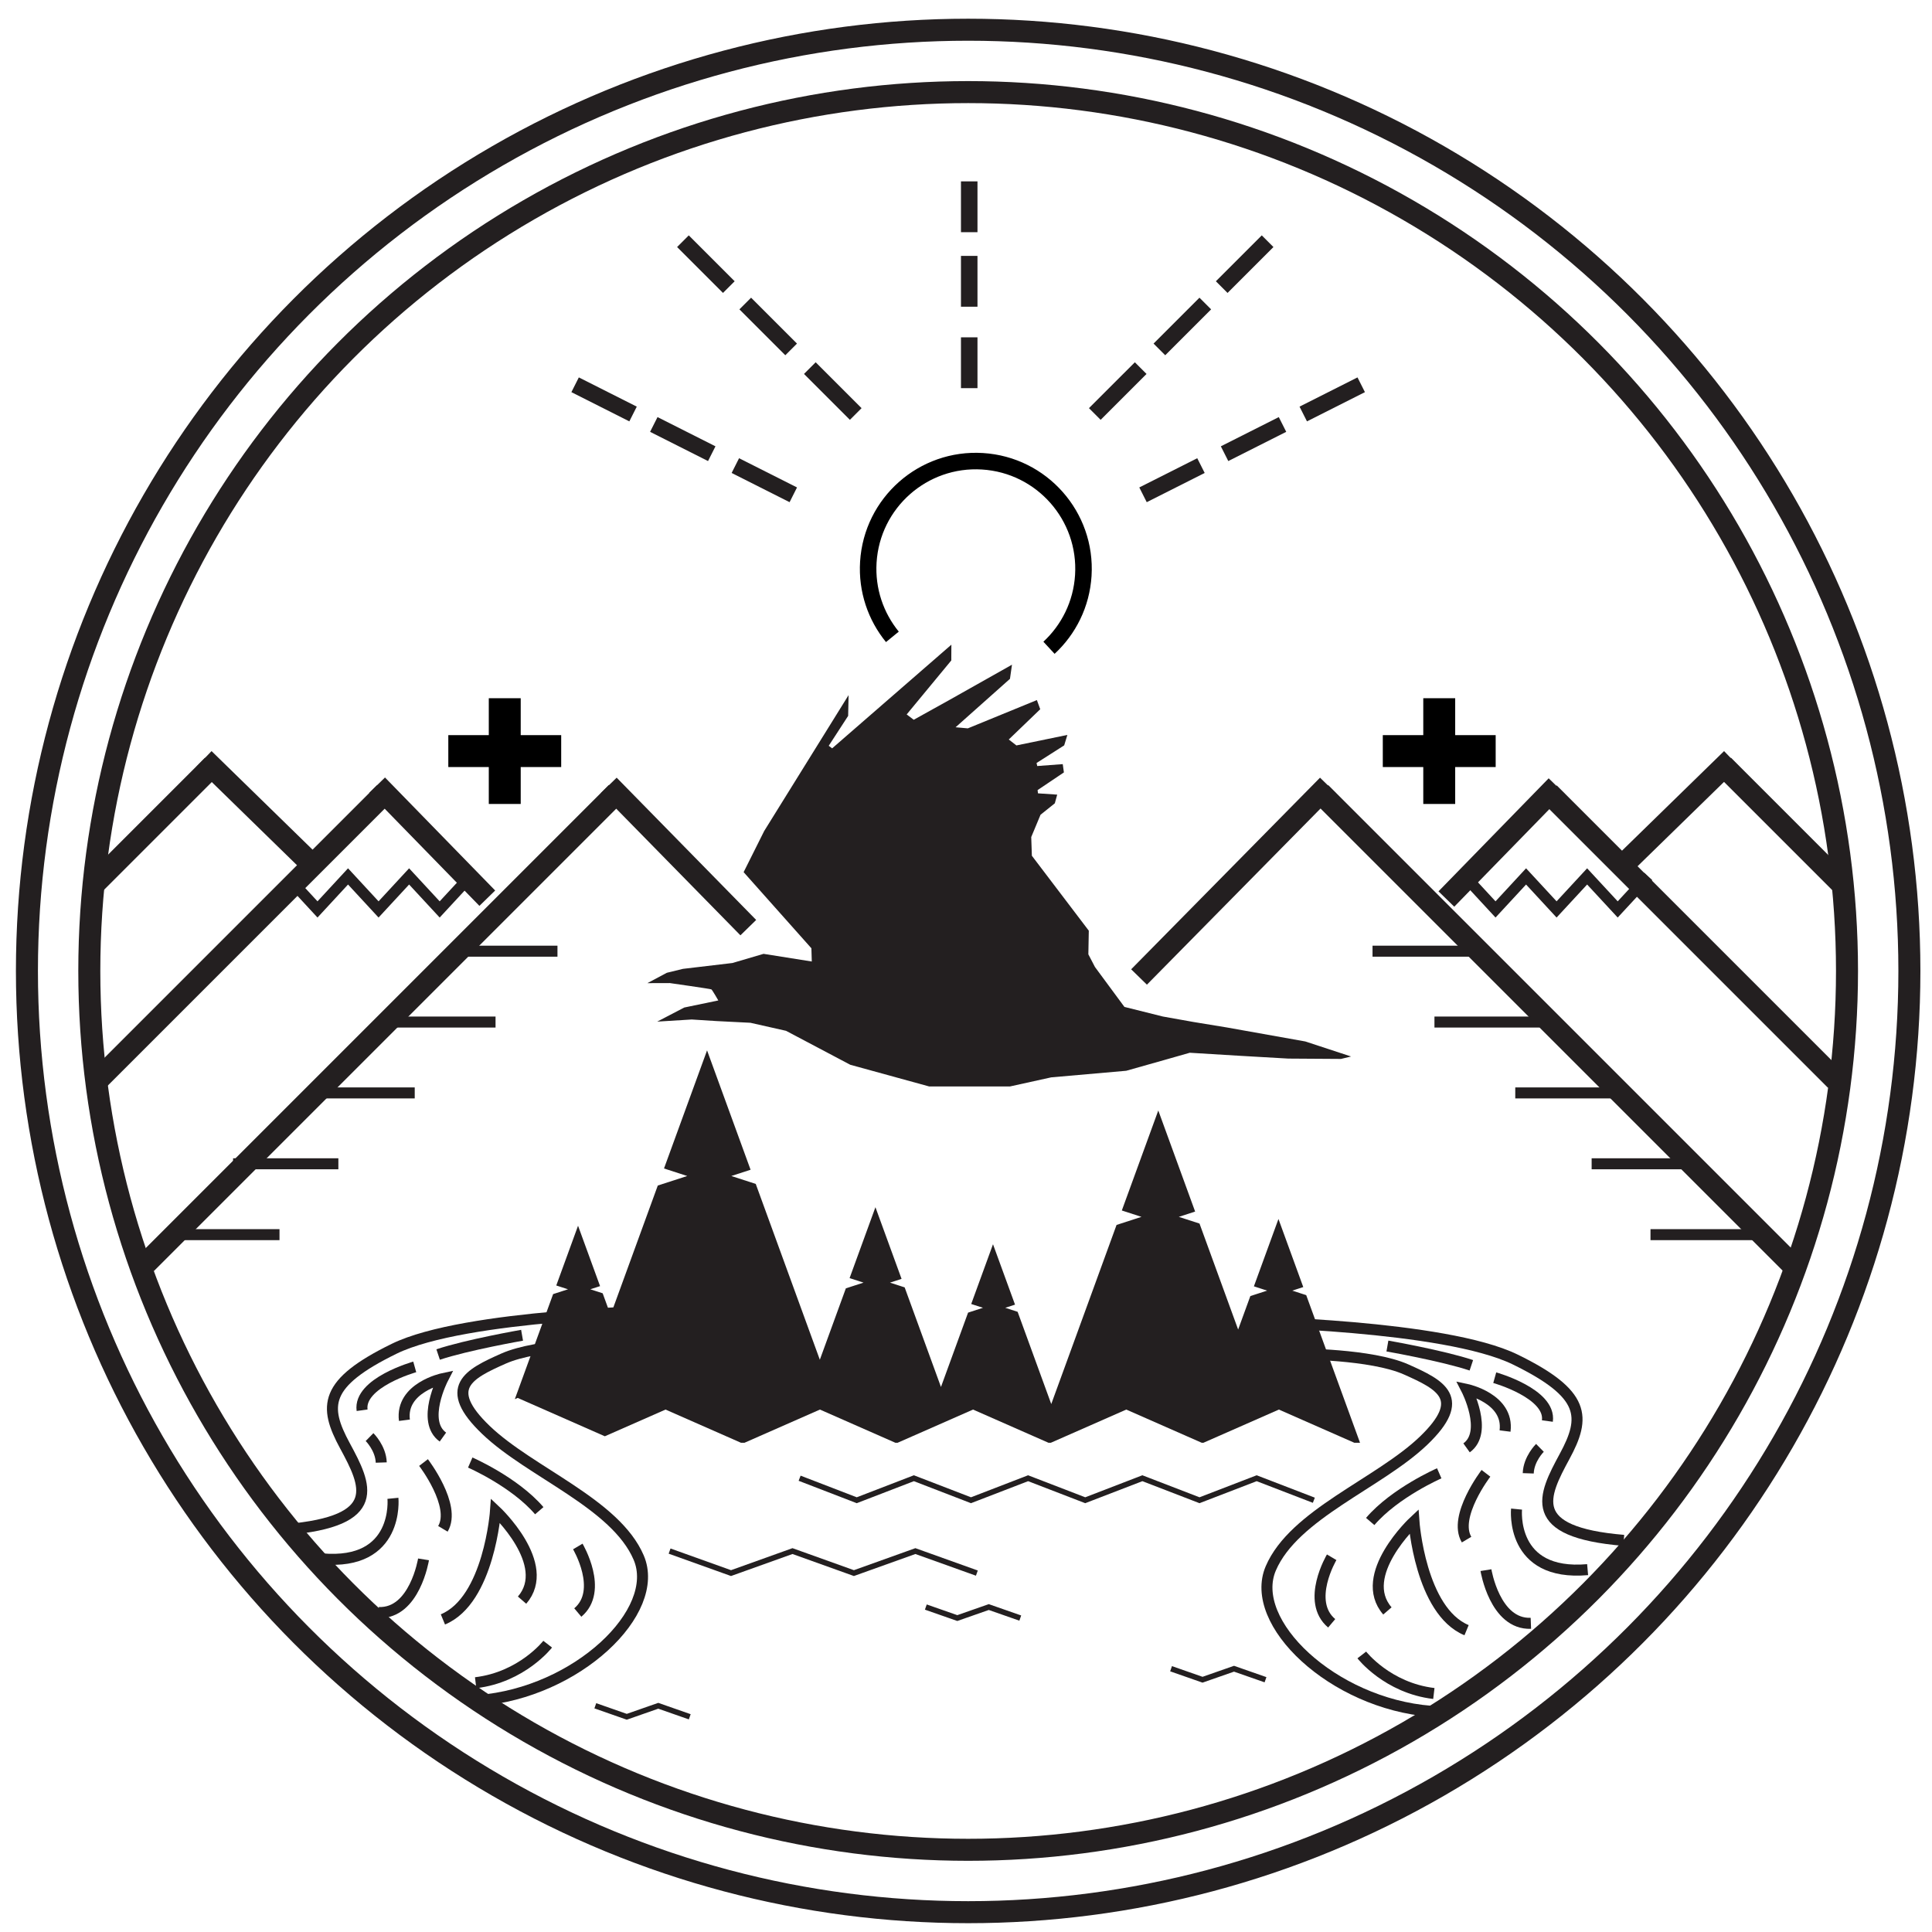 <?xml version="1.0" encoding="utf-8"?>
<!-- Generator: Adobe Illustrator 16.0.0, SVG Export Plug-In . SVG Version: 6.00 Build 0)  -->
<!DOCTYPE svg PUBLIC "-//W3C//DTD SVG 1.1//EN" "http://www.w3.org/Graphics/SVG/1.1/DTD/svg11.dtd">
<svg version="1.1" id="Layer_1" xmlns="http://www.w3.org/2000/svg" xmlns:xlink="http://www.w3.org/1999/xlink" x="0px" y="0px"
	 width="351px" height="351px" viewBox="0 0 351 351" enable-background="new 0 0 351 351" xml:space="preserve">
<g>
	<defs>
		<rect id="SVGID_1_" x="-64" y="-103.872" width="484.532" height="592.872"/>
	</defs>
	<clipPath id="SVGID_2_">
		<use xlink:href="#SVGID_1_"  overflow="visible"/>
	</clipPath>
	
		<circle clip-path="url(#SVGID_2_)" fill="none" stroke="#231F20" stroke-width="4" stroke-miterlimit="10" cx="175.892" cy="176.4" r="171"/>
	
		<circle clip-path="url(#SVGID_2_)" fill="none" stroke="#231F20" stroke-width="4" stroke-miterlimit="10" cx="175.892" cy="176.4" r="159.667"/>
	
		<rect x="41.913" y="133.263" transform="matrix(0.707 0.707 -0.707 0.707 133.127 18.76)" clip-path="url(#SVGID_2_)" fill="#231F20" width="3.999" height="73.71"/>
	
		<rect x="64.244" y="150.947" transform="matrix(0.698 0.716 -0.716 0.698 133.18 -10.109)" clip-path="url(#SVGID_2_)" fill="#231F20" width="28.679" height="4"/>
	
		<rect x="305.397" y="133.263" transform="matrix(-0.707 0.707 -0.707 -0.707 645.066 73.106)" clip-path="url(#SVGID_2_)" fill="#231F20" width="3.999" height="73.71"/>
	
		<rect x="258.385" y="150.947" transform="matrix(-0.698 0.716 -0.716 -0.698 572.654 64.55)" clip-path="url(#SVGID_2_)" fill="#231F20" width="28.68" height="4"/>
	
		<rect x="280.589" y="126.353" transform="matrix(-0.707 0.707 -0.707 -0.707 614.496 119.066)" clip-path="url(#SVGID_2_)" fill="#231F20" width="4" height="120.892"/>
	<polygon clip-path="url(#SVGID_2_)" fill="#231F20" points="208.368,178.892 242.682,144.079 239.818,141.286 205.506,176.099 	"/>
	
		<rect x="67.263" y="126.354" transform="matrix(0.707 0.707 -0.707 0.707 152.374 5.736)" clip-path="url(#SVGID_2_)" fill="#231F20" width="4" height="120.891"/>
	<polygon clip-path="url(#SVGID_2_)" fill="#231F20" points="134.517,169.927 109.168,144.079 112.033,141.286 137.379,167.134 	"/>
	<polygon clip-path="url(#SVGID_2_)" fill="#231F20" points="55.661,158.854 35.658,139.334 38.435,136.457 58.438,155.976 	"/>
	
		<rect x="25.947" y="134.656" transform="matrix(0.707 0.707 -0.707 0.707 114.104 24.111)" clip-path="url(#SVGID_2_)" fill="#231F20" width="4" height="30.27"/>
	<polygon clip-path="url(#SVGID_2_)" fill="#231F20" points="296.202,158.65 316.001,139.335 313.224,136.456 293.426,155.771 	"/>
	
		<rect x="321.711" y="134.656" transform="matrix(-0.707 0.707 -0.707 -0.707 658.528 26.811)" clip-path="url(#SVGID_2_)" fill="#231F20" width="4" height="30.27"/>
	
		<line clip-path="url(#SVGID_2_)" fill="none" stroke="#231F20" stroke-width="2" stroke-miterlimit="10" x1="42.347" y1="211.433" x2="61.473" y2="211.433"/>
	
		<line clip-path="url(#SVGID_2_)" fill="none" stroke="#231F20" stroke-width="2" stroke-miterlimit="10" x1="56.221" y1="198.558" x2="75.347" y2="198.558"/>
	
		<line clip-path="url(#SVGID_2_)" fill="none" stroke="#231F20" stroke-width="2" stroke-miterlimit="10" x1="70.903" y1="185.683" x2="90.029" y2="185.683"/>
	
		<line clip-path="url(#SVGID_2_)" fill="none" stroke="#231F20" stroke-width="2" stroke-miterlimit="10" x1="82.153" y1="172.808" x2="101.279" y2="172.808"/>
	
		<line clip-path="url(#SVGID_2_)" fill="none" stroke="#231F20" stroke-width="2" stroke-miterlimit="10" x1="31.653" y1="224.308" x2="50.779" y2="224.308"/>
	
		<line clip-path="url(#SVGID_2_)" fill="none" stroke="#231F20" stroke-width="2" stroke-miterlimit="10" x1="308.29" y1="211.433" x2="289.164" y2="211.433"/>
	
		<line clip-path="url(#SVGID_2_)" fill="none" stroke="#231F20" stroke-width="2" stroke-miterlimit="10" x1="294.415" y1="198.558" x2="275.289" y2="198.558"/>
	
		<line clip-path="url(#SVGID_2_)" fill="none" stroke="#231F20" stroke-width="2" stroke-miterlimit="10" x1="279.734" y1="185.683" x2="260.607" y2="185.683"/>
	
		<line clip-path="url(#SVGID_2_)" fill="none" stroke="#231F20" stroke-width="2" stroke-miterlimit="10" x1="268.484" y1="172.808" x2="249.357" y2="172.808"/>
	
		<line clip-path="url(#SVGID_2_)" fill="none" stroke="#231F20" stroke-width="2" stroke-miterlimit="10" x1="318.984" y1="224.308" x2="299.857" y2="224.308"/>
	<polyline clip-path="url(#SVGID_2_)" fill="none" stroke="#231F20" stroke-width="2" stroke-miterlimit="10" points="
		266.157,159.224 271.703,165.224 277.251,159.224 282.796,165.224 288.345,159.224 293.899,165.224 299.452,159.224 	"/>
	<polyline clip-path="url(#SVGID_2_)" fill="none" stroke="#231F20" stroke-width="2" stroke-miterlimit="10" points="
		52.137,159.224 57.683,165.224 63.23,159.224 68.776,165.224 74.325,159.224 79.879,165.224 85.432,159.224 	"/>
	<polygon clip-path="url(#SVGID_2_)" fill="#231F20" points="109.885,260.938 120.913,256.085 134.623,262.119 135.253,262.119 
		148.964,256.085 162.675,262.119 163.07,262.119 176.781,256.085 190.491,262.119 190.908,262.119 204.619,256.085 218.33,262.119 
		218.633,262.119 232.344,256.085 246.055,262.119 247.086,262.119 243.998,253.648 243.063,251.081 237.31,235.297 
		234.776,234.477 236.774,233.83 232.266,221.461 227.804,233.698 230.209,234.477 227.159,235.465 224.942,241.547 
		217.923,222.292 214.162,221.075 217.128,220.114 210.434,201.748 203.81,219.917 207.382,221.075 202.853,222.542 
		194.437,245.631 192.965,249.666 190.989,255.084 190.815,254.604 189.985,252.328 184.88,238.326 182.633,237.597 
		184.406,237.023 180.406,226.051 176.448,236.906 178.583,237.597 175.877,238.474 170.952,251.98 170.413,250.501 
		164.356,233.887 161.691,233.023 163.794,232.343 159.046,219.322 154.351,232.202 156.884,233.023 153.673,234.064 
		148.945,247.032 147.389,242.765 137.301,215.09 132.861,213.652 136.363,212.517 128.456,190.83 120.635,212.285 124.853,213.652 
		119.505,215.384 110.93,238.906 109.492,234.961 107.246,234.233 109.018,233.659 105.018,222.688 101.061,233.542 
		103.195,234.233 100.489,235.109 95.46,248.904 94.582,251.315 93.532,254.195 94.048,253.968 	"/>
	<path clip-path="url(#SVGID_2_)" fill="none" stroke="#231F20" stroke-width="2" stroke-miterlimit="10" d="M225.996,240.12
		c0,0,36.442,0.598,49.287,6.871s12.845,10.454,8.961,17.624c-3.883,7.169-7.169,13.74,10.755,15.234"/>
	<path clip-path="url(#SVGID_2_)" fill="none" stroke="#231F20" stroke-width="2" stroke-miterlimit="10" d="M235.788,245.978
		c0,0,13.336,0,19.652,2.808s11.23,5.264,3.158,12.984c-8.071,7.721-23.513,13.335-27.724,23.162
		c-4.212,9.826,11.229,24.565,29.127,25.969"/>
	<path clip-path="url(#SVGID_2_)" fill="none" stroke="#231F20" stroke-width="2" stroke-miterlimit="10" d="M252.06,244.543
		c0,0,10,1.75,15.25,3.5"/>
	<path clip-path="url(#SVGID_2_)" fill="none" stroke="#231F20" stroke-width="2" stroke-miterlimit="10" d="M281.123,258.168
		c0.688-5-9.562-7.875-9.562-7.875"/>
	<path clip-path="url(#SVGID_2_)" fill="none" stroke="#231F20" stroke-width="2" stroke-miterlimit="10" d="M279.77,263.043
		c0,0-2.037,2-2.124,4.625"/>
	<path clip-path="url(#SVGID_2_)" fill="none" stroke="#231F20" stroke-width="2" stroke-miterlimit="10" d="M275.521,274.168
		c0,0-1.212,12.25,12.913,11"/>
	<path clip-path="url(#SVGID_2_)" fill="none" stroke="#231F20" stroke-width="2" stroke-miterlimit="10" d="M266.441,263.043
		c4.008-2.875,0-10.625,0-10.625s7.743,1.633,6.993,7.566"/>
	<path clip-path="url(#SVGID_2_)" fill="none" stroke="#231F20" stroke-width="2" stroke-miterlimit="10" d="M261.476,267.668
		c0,0-8.041,3.5-12.541,8.75"/>
	<path clip-path="url(#SVGID_2_)" fill="none" stroke="#231F20" stroke-width="2" stroke-miterlimit="10" d="M241.935,282.918
		c0,0-4.75,8,0,12"/>
	<path clip-path="url(#SVGID_2_)" fill="none" stroke="#231F20" stroke-width="2" stroke-miterlimit="10" d="M247.406,300.668
		c0,0,4.652,6,13.091,7"/>
	<path clip-path="url(#SVGID_2_)" fill="none" stroke="#231F20" stroke-width="2" stroke-miterlimit="10" d="M269.964,267.668
		c0,0-6.015,7.84-3.522,12.045"/>
	<path clip-path="url(#SVGID_2_)" fill="none" stroke="#231F20" stroke-width="2" stroke-miterlimit="10" d="M269.964,285.258
		c0,0,1.598,9.91,8.16,9.66"/>
	<path clip-path="url(#SVGID_2_)" fill="none" stroke="#231F20" stroke-width="2" stroke-miterlimit="10" d="M252.06,292.668
		c-5.625-6.5,4.819-16.25,4.819-16.25s1.154,16.265,9.563,19.75"/>
	<path clip-path="url(#SVGID_2_)" fill="none" stroke="#231F20" stroke-width="2" stroke-miterlimit="10" d="M120.913,238.162
		c0,0-36.443,0.598-49.288,6.871c-12.844,6.273-12.844,10.454-8.961,17.624c3.883,7.169,7.169,13.74-10.754,15.234"/>
	<path clip-path="url(#SVGID_2_)" fill="none" stroke="#231F20" stroke-width="2" stroke-miterlimit="10" d="M111.12,244.02
		c0,0-13.336,0-19.652,2.808c-6.317,2.808-11.231,5.264-3.159,12.984s23.513,13.335,27.724,23.162
		c4.212,9.826-11.229,24.565-29.127,25.969"/>
	<path clip-path="url(#SVGID_2_)" fill="none" stroke="#231F20" stroke-width="2" stroke-miterlimit="10" d="M94.848,242.585
		c0,0-10,1.75-15.25,3.5"/>
	<path clip-path="url(#SVGID_2_)" fill="none" stroke="#231F20" stroke-width="2" stroke-miterlimit="10" d="M65.785,256.21
		c-0.688-5,9.563-7.875,9.563-7.875"/>
	<path clip-path="url(#SVGID_2_)" fill="none" stroke="#231F20" stroke-width="2" stroke-miterlimit="10" d="M67.138,261.085
		c0,0,2.038,2,2.124,4.625"/>
	<path clip-path="url(#SVGID_2_)" fill="none" stroke="#231F20" stroke-width="2" stroke-miterlimit="10" d="M71.387,272.21
		c0,0,1.211,12.25-12.914,11"/>
	<path clip-path="url(#SVGID_2_)" fill="none" stroke="#231F20" stroke-width="2" stroke-miterlimit="10" d="M80.466,261.085
		c-4.007-2.875,0-10.625,0-10.625s-7.743,1.633-6.993,7.566"/>
	<path clip-path="url(#SVGID_2_)" fill="none" stroke="#231F20" stroke-width="2" stroke-miterlimit="10" d="M85.432,265.71
		c0,0,8.041,3.5,12.541,8.75"/>
	<path clip-path="url(#SVGID_2_)" fill="none" stroke="#231F20" stroke-width="2" stroke-miterlimit="10" d="M104.973,280.96
		c0,0,4.75,8,0,12"/>
	<path clip-path="url(#SVGID_2_)" fill="none" stroke="#231F20" stroke-width="2" stroke-miterlimit="10" d="M99.501,298.71
		c0,0-4.652,6-13.09,7"/>
	<path clip-path="url(#SVGID_2_)" fill="none" stroke="#231F20" stroke-width="2" stroke-miterlimit="10" d="M76.944,265.71
		c0,0,6.015,7.84,3.522,12.045"/>
	<path clip-path="url(#SVGID_2_)" fill="none" stroke="#231F20" stroke-width="2" stroke-miterlimit="10" d="M76.944,283.3
		c0,0-1.598,9.91-8.16,9.66"/>
	<path clip-path="url(#SVGID_2_)" fill="none" stroke="#231F20" stroke-width="2" stroke-miterlimit="10" d="M94.848,290.71
		c5.625-6.5-4.819-16.25-4.819-16.25s-1.154,16.265-9.563,19.75"/>
	<polyline clip-path="url(#SVGID_2_)" fill="none" stroke="#231F20" stroke-miterlimit="10" points="145.273,268.559 
		155.651,272.559 166.03,268.559 176.406,272.559 186.782,268.559 197.161,272.559 207.544,268.559 217.922,272.559 
		228.309,268.559 238.695,272.559 	"/>
	<polyline clip-path="url(#SVGID_2_)" fill="none" stroke="#231F20" stroke-miterlimit="10" points="121.649,281.796 
		132.81,285.796 143.975,281.796 155.136,285.796 166.304,281.796 177.473,285.796 	"/>
	<polyline clip-path="url(#SVGID_2_)" fill="none" stroke="#231F20" stroke-miterlimit="10" points="168.202,291.965 
		173.919,293.965 179.639,291.965 185.36,293.965 	"/>
	<polyline clip-path="url(#SVGID_2_)" fill="none" stroke="#231F20" stroke-miterlimit="10" points="108.154,309.9 113.871,311.9 
		119.591,309.9 125.312,311.9 	"/>
	<polyline clip-path="url(#SVGID_2_)" fill="none" stroke="#231F20" stroke-miterlimit="10" points="212.755,303.168 
		218.473,305.168 224.192,303.168 229.913,305.168 	"/>
	<polygon clip-path="url(#SVGID_2_)" points="251.222,133.557 258.577,133.557 258.577,126.851 264.375,126.851 264.375,133.557 
		271.73,133.557 271.73,139.355 264.375,139.355 264.375,146.061 258.577,146.061 258.577,139.355 251.222,139.355 	"/>
	<polygon clip-path="url(#SVGID_2_)" points="81.448,133.557 88.803,133.557 88.803,126.851 94.601,126.851 94.601,133.557 
		101.956,133.557 101.956,139.355 94.601,139.355 94.601,146.061 88.803,146.061 88.803,139.355 81.448,139.355 	"/>
	
		<line clip-path="url(#SVGID_2_)" fill="none" stroke="#231F20" stroke-width="3" stroke-miterlimit="10" x1="176.086" y1="61.285" x2="176.086" y2="70.518"/>
	
		<line clip-path="url(#SVGID_2_)" fill="none" stroke="#231F20" stroke-width="3" stroke-miterlimit="10" x1="176.086" y1="46.49" x2="176.086" y2="55.723"/>
	
		<line clip-path="url(#SVGID_2_)" fill="none" stroke="#231F20" stroke-width="3" stroke-miterlimit="10" x1="176.086" y1="32.951" x2="176.086" y2="42.184"/>
	
		<line clip-path="url(#SVGID_2_)" fill="none" stroke="#231F20" stroke-width="3" stroke-miterlimit="10" x1="207.238" y1="66.876" x2="198.9" y2="75.213"/>
	
		<line clip-path="url(#SVGID_2_)" fill="none" stroke="#231F20" stroke-width="3" stroke-miterlimit="10" x1="218.972" y1="55.144" x2="210.635" y2="63.48"/>
	
		<line clip-path="url(#SVGID_2_)" fill="none" stroke="#231F20" stroke-width="3" stroke-miterlimit="10" x1="230.294" y1="43.821" x2="221.957" y2="52.158"/>
	
		<line clip-path="url(#SVGID_2_)" fill="none" stroke="#231F20" stroke-width="3" stroke-miterlimit="10" x1="218.188" y1="84.587" x2="207.66" y2="89.896"/>
	
		<line clip-path="url(#SVGID_2_)" fill="none" stroke="#231F20" stroke-width="3" stroke-miterlimit="10" x1="233.003" y1="77.115" x2="222.476" y2="82.424"/>
	
		<line clip-path="url(#SVGID_2_)" fill="none" stroke="#231F20" stroke-width="3" stroke-miterlimit="10" x1="247.301" y1="69.905" x2="236.772" y2="75.215"/>
	
		<line clip-path="url(#SVGID_2_)" fill="none" stroke="#231F20" stroke-width="3" stroke-miterlimit="10" x1="133.596" y1="84.587" x2="144.124" y2="89.896"/>
	
		<line clip-path="url(#SVGID_2_)" fill="none" stroke="#231F20" stroke-width="3" stroke-miterlimit="10" x1="118.781" y1="77.115" x2="129.309" y2="82.424"/>
	
		<line clip-path="url(#SVGID_2_)" fill="none" stroke="#231F20" stroke-width="3" stroke-miterlimit="10" x1="104.484" y1="69.905" x2="115.012" y2="75.215"/>
	
		<line clip-path="url(#SVGID_2_)" fill="none" stroke="#231F20" stroke-width="3" stroke-miterlimit="10" x1="147.129" y1="66.876" x2="155.467" y2="75.213"/>
	
		<line clip-path="url(#SVGID_2_)" fill="none" stroke="#231F20" stroke-width="3" stroke-miterlimit="10" x1="135.396" y1="55.144" x2="143.733" y2="63.48"/>
	
		<line clip-path="url(#SVGID_2_)" fill="none" stroke="#231F20" stroke-width="3" stroke-miterlimit="10" x1="124.074" y1="43.821" x2="132.411" y2="52.158"/>
	<path clip-path="url(#SVGID_2_)" fill="none" stroke="#000000" stroke-width="3" stroke-miterlimit="10" d="M162.125,115.7
		c-3.007-3.684-4.688-8.468-4.369-13.589c0.674-10.786,9.962-18.982,20.746-18.309c10.786,0.672,18.983,9.961,18.31,20.746
		c-0.325,5.225-2.674,9.842-6.234,13.139"/>
	<path clip-path="url(#SVGID_2_)" fill="#231F20" d="M136.333,185.815l6.469,1.46l11.676,6.17l14.322,3.936h14.698l7.484-1.65
		l13.622-1.195l6.917-1.953l4.633-1.322l8.95,0.544l8.952,0.516l9.568,0.063l1.836-0.443l-8.321-2.733l-14.299-2.551l-6.015-0.987
		l-5.57-0.994l-6.974-1.743l-5.351-7.25l-1.201-2.305l0.08-4.295l-10.343-13.616l-0.115-3.393l1.688-4.05l2.597-2.083l0.433-1.573
		l-3.491-0.236l-0.073-0.59l4.781-3.213l-0.209-1.505l-4.637,0.345l-0.12-0.554l5.019-3.198l0.579-1.9l-9.26,1.91l-1.388-1.079
		l5.717-5.5l-0.609-1.663l-12.545,5.139l-2.225-0.199l9.879-8.798l0.367-2.568l-11.276,6.353l-6.574,3.653l-1.282-0.97l8.106-9.809
		l0.016-2.864l-21.663,18.832l-0.62-0.465l3.528-5.432l0.079-3.775l-15.333,24.691l-3.736,7.474l12.314,13.833l0.069,2.401
		l-8.763-1.392l-5.654,1.664l-8.987,1.063l-2.923,0.712l-3.539,1.884l4.078-0.012c0,0,7.379,1.049,7.547,1.146
		c0.167,0.096,1.259,2.011,1.259,2.011l-6.187,1.284l-4.915,2.561l6.27-0.387l4.46,0.284L136.333,185.815z"/>
</g>
</svg>
